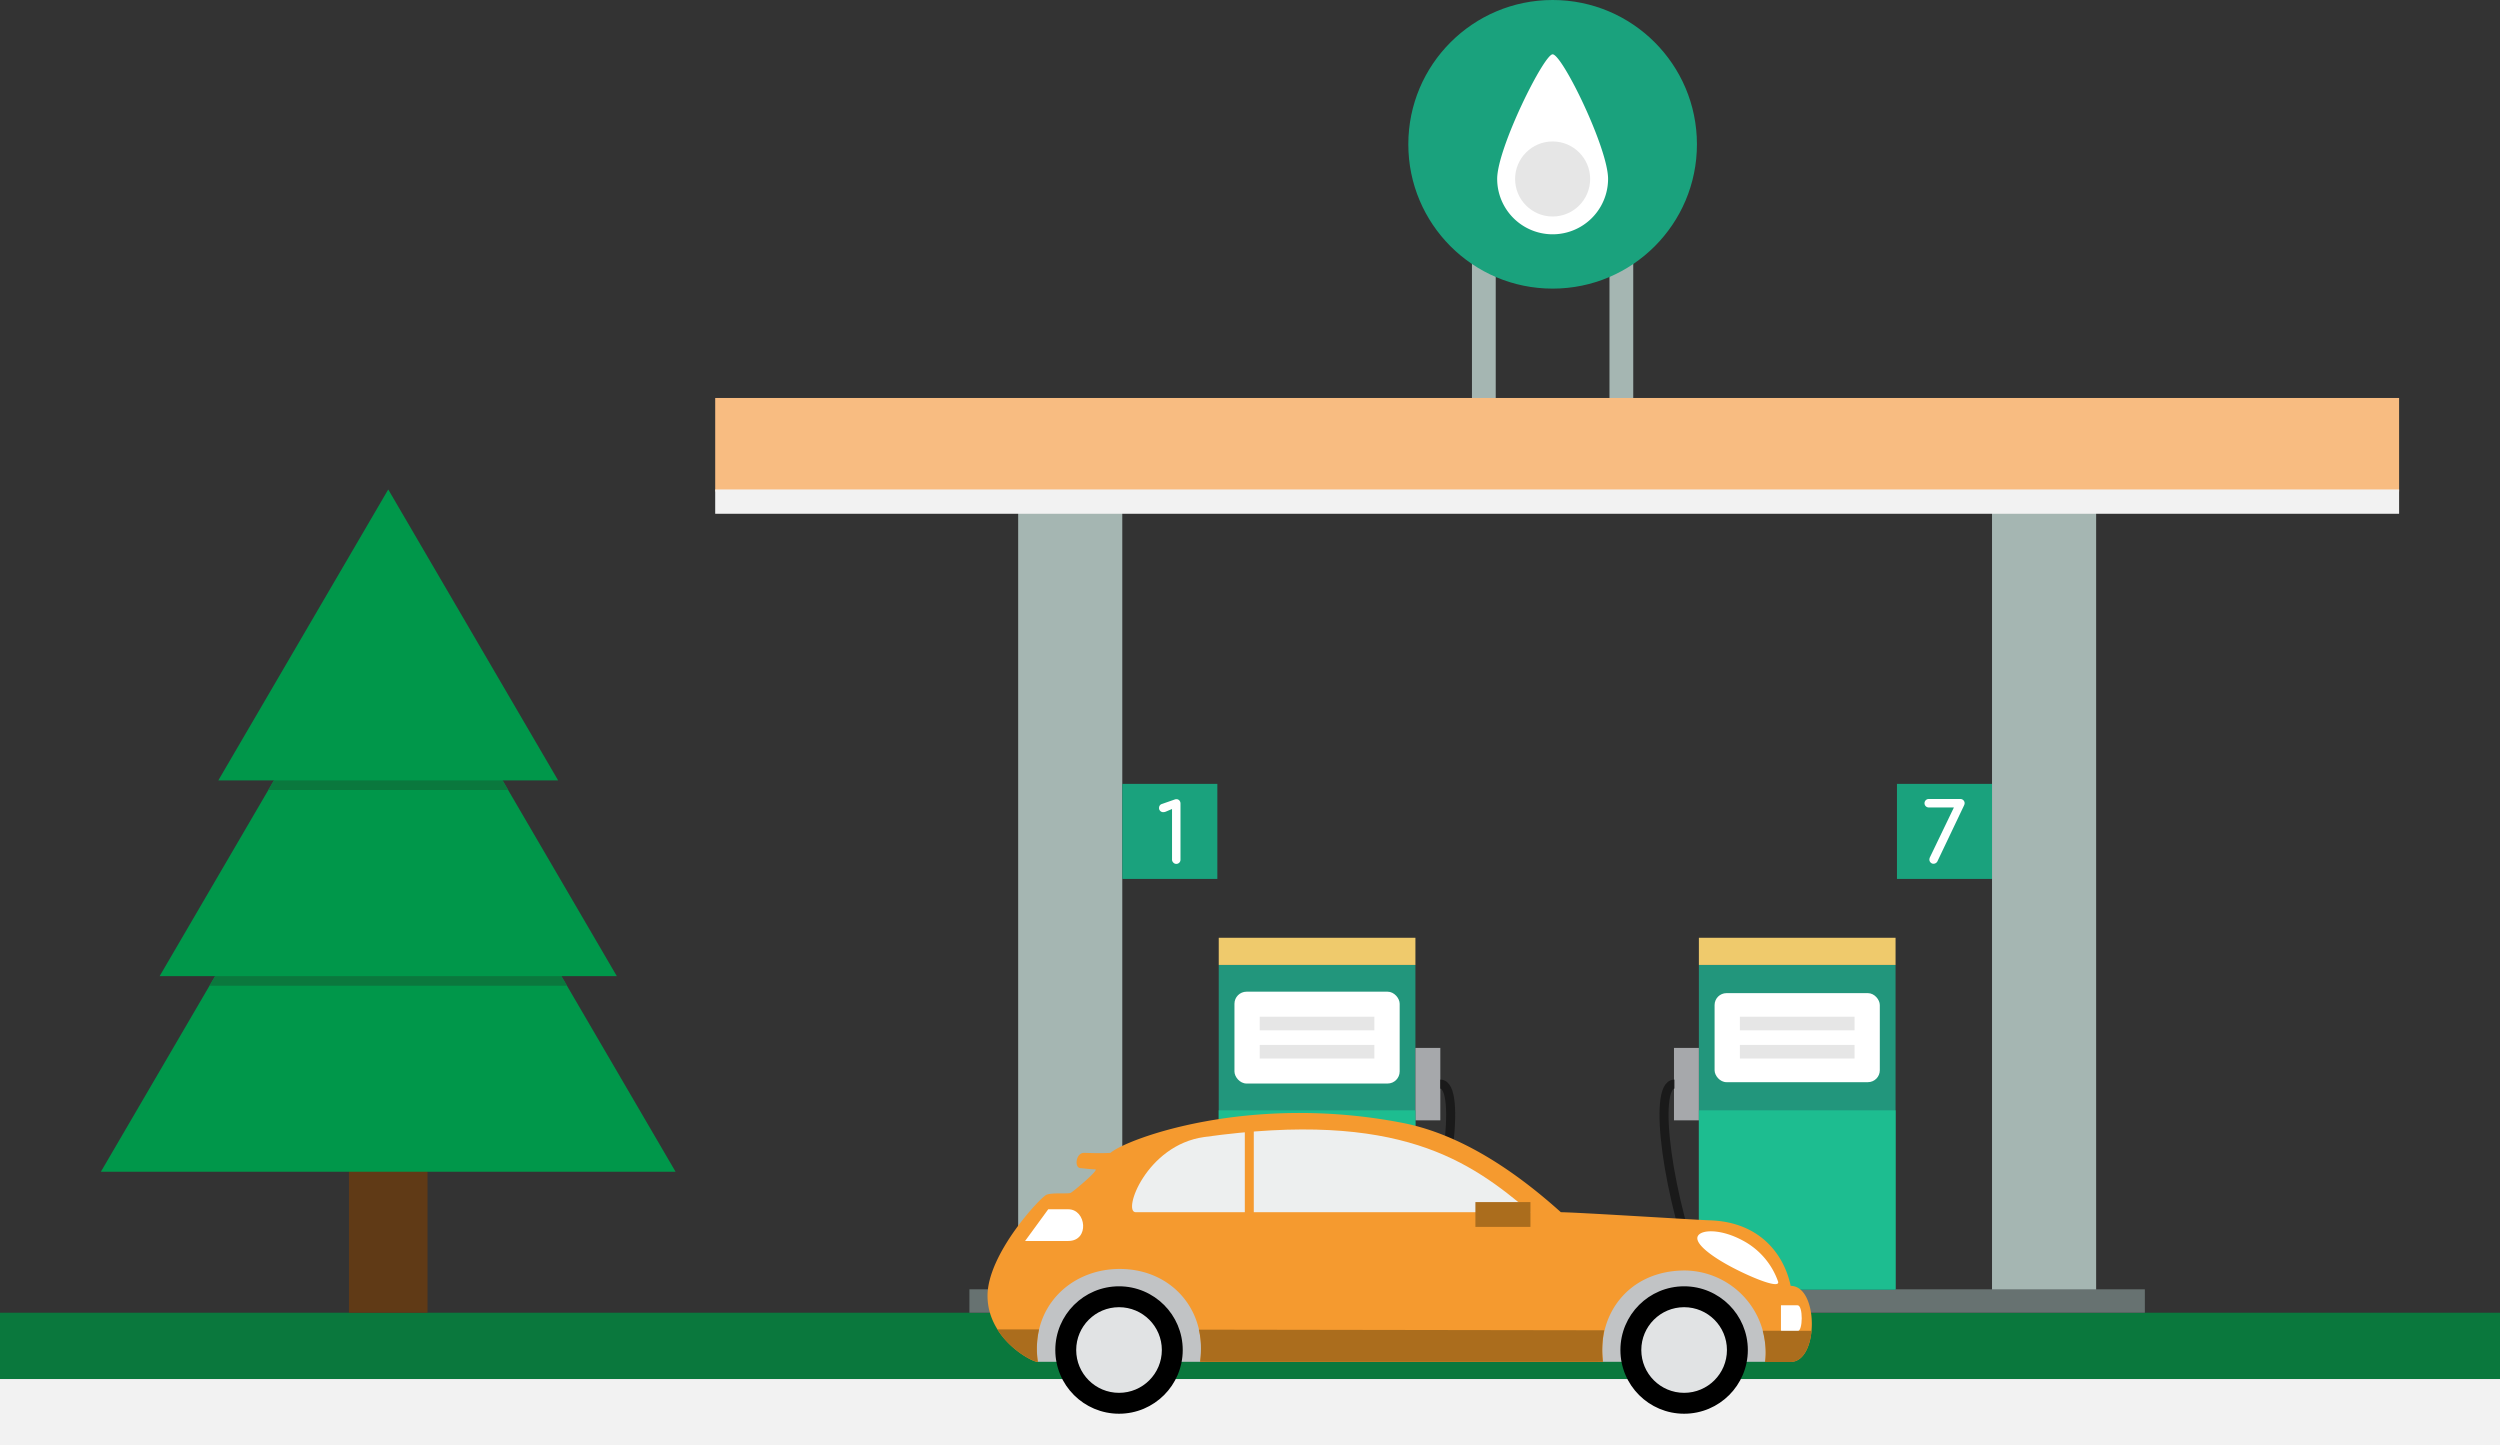 <svg xmlns="http://www.w3.org/2000/svg" viewBox="0 0 552.29 319.29"><rect x="0" y="0" width="552.29" height="319.29" fill="#333333" stroke="none"/><defs><style>.cls-1{fill:#0a783d;}.cls-2{fill:#f2f2f2;}.cls-3{fill:#603a16;}.cls-4{fill:#00974a;}.cls-5{fill:#a5b6b2;}.cls-6{fill:#f8bc81;}.cls-7{fill:#677271;}.cls-8{fill:#1aa27d;}.cls-9{fill:#fff;}.cls-10{fill:#22967c;}.cls-11{fill:#efca6c;}.cls-12{fill:#a6a8ab;}.cls-13,.cls-21{fill:none;}.cls-13{stroke:#1a1a1a;stroke-width:2px;}.cls-13,.cls-18,.cls-21{stroke-miterlimit:10;}.cls-14{fill:#1dbd90;}.cls-15{fill:#e6e6e6;}.cls-16{fill:#c1c3c5;}.cls-17{fill:#f59a2f;}.cls-18{stroke:#000;stroke-width:0.69px;}.cls-19{fill:#e1e3e4;}.cls-20{fill:#edefef;}.cls-21{stroke:#f59a2f;stroke-width:1.98px;}.cls-22{fill:#ab6d1d;}</style></defs><title>Website Pages</title><g id="Server_Down" data-name="Server Down"><rect class="cls-1" y="290" width="552.29" height="14.65"/><rect class="cls-2" y="304.65" width="552.29" height="14.65"/><g id="Rural_Highway" data-name="Rural Highway"><rect class="cls-3" x="77.09" y="226.97" width="17.36" height="63.03"/><polygon class="cls-4" points="22.29 258.85 85.77 150.14 149.24 258.85 22.29 258.85"/><polygon class="cls-4" points="35.26 215.65 85.77 129.16 136.27 215.65 35.26 215.65"/><polygon class="cls-4" points="123.3 172.4 48.23 172.4 85.77 108.13 123.3 172.4"/><polygon class="cls-1" points="60.52 172.4 111.02 172.4 112.26 174.53 59.27 174.53 60.52 172.4"/><polygon class="cls-1" points="47.52 215.65 124.02 215.65 125.26 217.77 46.27 217.77 47.52 215.65"/></g><rect class="cls-5" x="224.93" y="110.08" width="23" height="176.25"/><rect class="cls-5" x="440.07" y="110.08" width="23" height="176.25"/><rect class="cls-5" x="325.18" y="45.75" width="5.25" height="46.83"/><rect class="cls-5" x="355.56" y="45.75" width="5.25" height="46.83"/><rect class="cls-6" x="158" y="87.92" width="372" height="20.67"/><rect class="cls-2" x="158" y="108.13" width="372" height="5.37"/><rect class="cls-7" x="214.16" y="284.83" width="259.67" height="5.17"/><circle class="cls-8" cx="343" cy="31.88" r="31.88"/><path class="cls-9" d="M355.25,39.51a12.25,12.25,0,1,1-24.5,0C330.75,32.74,341.07,12,343,12,345.13,12,355.25,32.74,355.25,39.51Z"/><rect class="cls-10" x="269.24" y="213.17" width="43.45" height="71.67"/><rect class="cls-10" x="375.31" y="213.17" width="43.45" height="71.79"/><rect class="cls-8" x="247.93" y="173.17" width="21" height="21"/><rect class="cls-8" x="419.07" y="173.17" width="21" height="21"/><rect class="cls-9" x="272.71" y="219.08" width="36.5" height="20.29" rx="2.67" ry="2.67"/><rect class="cls-9" x="378.78" y="219.4" width="36.5" height="19.67" rx="2.63" ry="2.63"/><rect class="cls-11" x="269.24" y="207.17" width="43.45" height="6"/><rect class="cls-11" x="375.31" y="207.17" width="43.45" height="6"/><rect class="cls-12" x="312.69" y="231.5" width="5.5" height="16"/><rect class="cls-12" x="369.81" y="231.5" width="5.5" height="16"/><path class="cls-13" d="M318.19,239.5c4.88,0,1.58,25.26-6.3,45"/><path class="cls-13" d="M369.9,239.5c-4.88,0-1.58,25.26,6.3,45"/><rect class="cls-14" x="269.24" y="245.29" width="43.45" height="39.54"/><rect class="cls-14" x="375.31" y="245.29" width="43.45" height="39.54"/><rect class="cls-15" x="278.29" y="224.61" width="25.33" height="3"/><rect class="cls-15" x="278.29" y="230.84" width="25.33" height="3"/><rect class="cls-15" x="384.37" y="224.61" width="25.33" height="3"/><rect class="cls-15" x="384.37" y="230.84" width="25.33" height="3"/><path class="cls-9" d="M259.19,190.54a.9.9,0,0,1-.27-.66V178.72l-1.34.57a1.55,1.55,0,0,1-.59.13.92.92,0,0,1-.67-.26.88.88,0,0,1-.27-.66,1,1,0,0,1,.15-.54.86.86,0,0,1,.46-.34l2.86-1a1.17,1.17,0,0,1,.35-.07.88.88,0,0,1,.66.27,1,1,0,0,1,.26.69v12.41a.9.9,0,0,1-.27.66.92.92,0,0,1-.68.27A.88.88,0,0,1,259.19,190.54Z"/><path class="cls-9" d="M426.5,190.54a.9.9,0,0,1-.27-.66,1.33,1.33,0,0,1,.17-.59l5.25-10.91h-5.56a.93.93,0,1,1,0-1.87h7a.94.94,0,0,1,.93.93,1.29,1.29,0,0,1-.13.49L428,190.3a.94.94,0,0,1-.37.38,1,1,0,0,1-.5.14A.88.88,0,0,1,426.5,190.54Z"/><circle class="cls-15" cx="343" cy="39.54" r="8.29"/><path class="cls-16" d="M391.34,298a19.2,19.2,0,0,1-.21,2.84h-5.6a13.73,13.73,0,1,0-27,0H353A19.29,19.29,0,1,1,391.34,298Z"/><path class="cls-16" d="M266.5,298a19.2,19.2,0,0,1-.21,2.84h-5.6a13.73,13.73,0,1,0-27,0h-4.5a2.87,2.87,0,0,1-1.3-2.84,19.29,19.29,0,1,1,38.58,0Z"/><path id="Fill" class="cls-17" d="M389.95,300.85h5.64c6.23,0,6.23-16.78,0-16.78-1.31-6.32-6.28-14.18-18.07-14.49-2.51-.07-29.41-1.78-32.7-1.78-8.89-8-21.28-17.08-35-19.74-33.9-6.59-60.92,3.54-64.5,6.63-2.54.14-4.93,0-5.8,0-1.84-.07-2.25,3.24-.85,3.37.39,0,2.24.27,3.27.27s-4.83,4.91-5.4,5.19-4-.1-5.33.41S218.16,277,218.16,286.26c0,9.6,10,14.76,11.13,14.6-1.73-11.87,7.05-20.53,18.07-20.53,11.36,0,19.37,9,17.79,20.53h89c-1.42-10.13,5.4-20.19,18.08-20.19A18.07,18.07,0,0,1,389.95,300.85Z"/><path id="Back" class="cls-9" d="M231.57,267.15l-5.11,7H236c4.75,0,4-7,0-7Z"/><path id="Front:_1" data-name="Front: 1" class="cls-9" d="M375.08,273.07c-.81,1.54,2.76,4.36,7.47,6.85s10.89,4.94,10.24,3.15a16.37,16.37,0,0,0-7.75-9C380.34,271.51,375.89,271.54,375.08,273.07Z"/><path id="Front:_2" data-name="Front: 2" class="cls-9" d="M397.12,288.36h-3.68v5.72h3.68C398.33,294.08,398.34,288.36,397.12,288.36Z"/><circle id="Tyre" class="cls-18" cx="247.21" cy="298.24" r="13.73"/><circle id="Rim" class="cls-19" cx="247.21" cy="298.24" r="9.46"/><circle id="Tyre-2" data-name="Tyre" class="cls-18" cx="372.05" cy="298.24" r="13.73"/><circle id="Rim-2" data-name="Rim" class="cls-19" cx="372.05" cy="298.24" r="9.46"/><path id="Front" class="cls-20" d="M338.11,267.8H250.9c-3,0,2.35-14.83,15.11-16.61C309.21,245.16,324.78,256.52,338.11,267.8Z"/><line class="cls-21" x1="275.99" y1="249.51" x2="275.99" y2="269.69"/><rect class="cls-22" x="325.94" y="265.56" width="12.16" height="5.48"/><path class="cls-22" d="M229.28,300.86c-.86.13-6.2-2.61-8.94-7.18h9.21A19.11,19.11,0,0,0,229.28,300.86Z"/><path class="cls-22" d="M354.11,300.85h-89a23.13,23.13,0,0,0,.2-2.88,18.16,18.16,0,0,0-.46-4.23l89.55.14A22.67,22.67,0,0,0,354.11,300.85Z"/><path class="cls-22" d="M400.2,294c-.31,3.76-2,6.89-4.61,6.89h-5.67a14.36,14.36,0,0,0,.13-2.81,19.94,19.94,0,0,0-.64-4.1Z"/></g></svg>